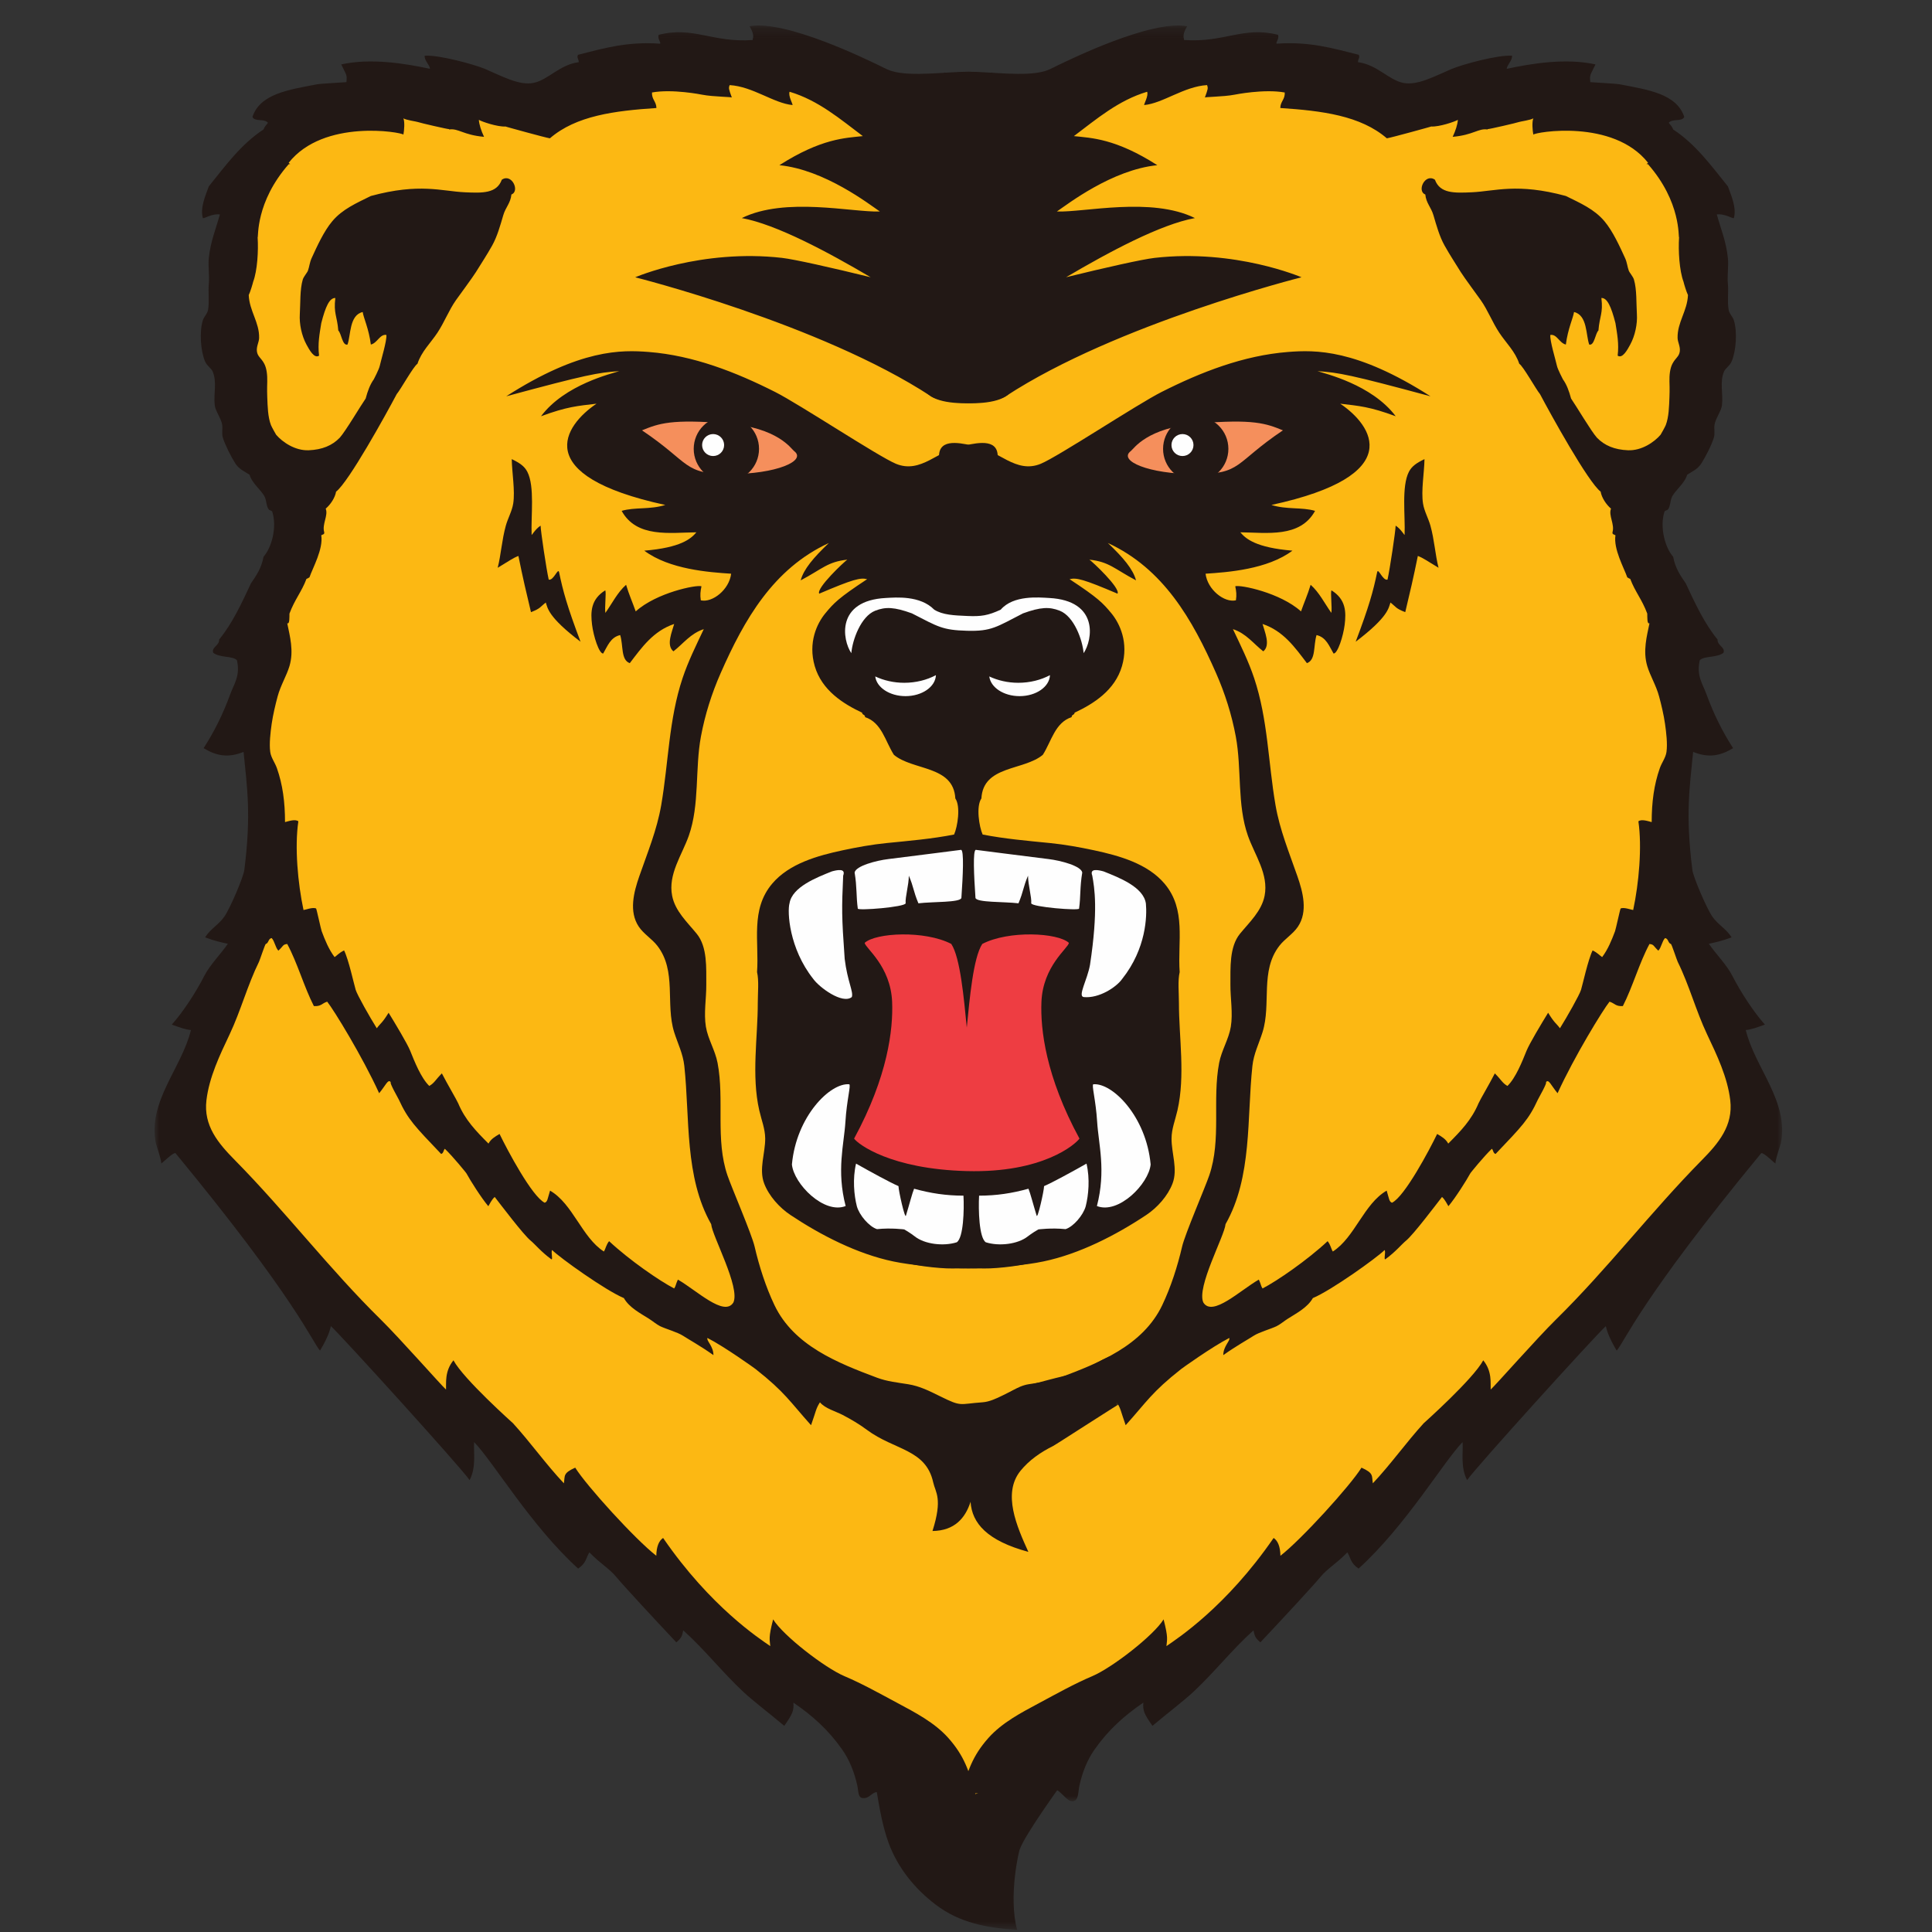 <?xml version="1.0" encoding="UTF-8"?>
<svg width="200px" height="200px" viewBox="0 0 200 200" version="1.1" xmlns="http://www.w3.org/2000/svg" xmlns:xlink="http://www.w3.org/1999/xlink">
    <rect x="0" y="0" width="200" height="200" fill="#333333" stroke="none"/>
    <!-- Generator: Sketch 51.3 (57544) - http://www.bohemiancoding.com/sketch -->
    <title>western-new-eng</title>
    <desc>Created with Sketch.</desc>
    <defs>
        <polygon id="path-1" points="0 1.22 100.184 1.22 100.184 198.36 0 198.36"></polygon>
        <polygon id="path-3" points="1.423 1.22 93.011 1.22 93.011 185.043 1.423 185.043"></polygon>
    </defs>
    <g id="western-new-eng" stroke="none" stroke-width="1" fill="none" fill-rule="evenodd">
        <g id="western-new-eng_BGL">
            <g id="western-new-eng" transform="translate(16, 1)">
                <path d="M83.548,9.827 C88.636,9.432 93.238,5.777 98.566,5.526 C104.732,5.234 110.862,5.436 116.99,5.165 C119.501,5.055 126.868,9.867 129.383,9.695 C136.119,9.232 150.349,7.472 155.898,11.385 C158.705,17.516 159.554,20.209 160.233,25.401 C161.037,31.545 160.709,37.842 158.61,43.767 C157.76,46.162 156.91,49.045 155.803,51.067 C153.35,55.542 153.373,53.767 154.843,58.022 C155.883,61.04 156.635,64.826 157.37,67.65 C157.99,70.031 158.12,69.565 158.577,73.349 C158.825,80.936 158.162,88.652 158.771,96.634 C160.318,97.496 162.222,102.957 163.129,104.701 C164.049,106.468 165.319,108.801 166.176,110.818 C168.209,115.601 165.879,116.77 163.052,119.481 C155.293,126.922 149.765,136.868 141.121,143.855 C139.18,145.426 136.796,146.97 134.85,148.285 C132.135,150.119 128.443,153.18 126.326,154.878 C123.125,157.447 120.582,159.639 117.435,162.277 C115.246,164.109 112.493,165.196 110.173,166.919 C106.105,169.94 102.999,173.831 98.561,176.334 C90.28,181.011 90.457,185.765 83.246,192.122 C80.652,186.906 79.581,186.737 78.498,183.431 C76.284,176.673 69.749,175.709 64.558,173.224 C62.449,172.216 54.423,165.496 53.158,163.88 C50.609,160.616 43.792,153.218 39.5,153.511 C37.831,149.88 36.159,146.021 32.254,144.891 C28.574,143.826 25.853,143.804 25.166,141.772 C23.451,136.706 24.46,139.254 20.923,136.945 C18.865,135.603 14.181,129.606 12.762,127.945 C7.69,122.013 2.819,119.798 4.277,110.836 C5.851,101.149 11.913,91.552 10.673,80.527 C9.892,73.58 10.292,67.801 11.802,61.09 C12.968,55.906 13.936,53.396 12.501,48.568 C10.529,48.626 11.359,44.178 9.498,44.59 C8.418,36.352 8.458,31.827 9.301,23.073 C9.907,16.778 10.373,15.754 16.288,9.957 C20.993,9.688 25.059,9.578 29.776,9.111 C32.7,8.821 36.466,10.093 39.319,9.213 C43.761,7.844 46.038,5.532 50.732,5.526 C58.218,5.514 64.955,5.955 71.848,8.167 C74.496,9.018 83.215,13.05 84.619,10.544" id="Fill-1" fill="#FCB813"></path>
                <path d="M38.584,47.83 C39.375,49.346 38.952,52.428 39.034,54.348 C39.009,54.514 39.395,53.771 39.963,53.415 C39.971,53.987 40.563,57.943 40.804,59.002 C41.31,59.141 41.769,57.719 41.877,58.237 C42.278,60.181 42.711,61.766 44.097,65.43 C40.693,62.846 40.693,61.92 40.499,61.374 C39.9,61.838 39.971,61.982 38.967,62.369 C38.488,60.366 38.12,58.809 37.666,56.551 C37.08,56.776 36.799,57.012 35.521,57.776 C35.862,56.448 35.948,54.905 36.363,53.415 C36.581,52.633 37.006,51.91 37.129,51.12 C37.334,49.799 37.001,47.955 36.976,46.528 C37.81,46.928 38.289,47.264 38.584,47.83" id="Fill-3" fill="#221815"></path>
                <g id="Group-7" transform="translate(0, 0.42)">
                    <mask id="mask-2" fill="white">
                        <use xlink:href="#path-1"></use>
                    </mask>
                    <g id="Clip-6"></g>
                    <path d="M30.479,11.944 C30.443,11.983 27.417,11.285 27.242,11.209 C27.117,11.158 26.046,11.014 25.76,10.832 C25.913,11.203 25.844,12.088 25.76,12.516 C25.593,12.267 17.512,10.849 13.888,15.426 C13.904,15.527 14.206,15.567 13.888,15.578 C10.425,19.517 10.765,23.171 10.67,23.152 C10.76,24.521 10.644,26.59 10.209,27.744 C10.161,27.96 9.905,28.822 9.749,29.122 C9.82,30.788 10.857,31.939 10.824,33.56 C10.814,34.001 10.535,34.437 10.593,34.937 C10.66,35.506 11.033,35.614 11.359,36.239 C11.618,36.732 11.679,37.434 11.666,38.075 C11.663,38.194 11.635,38.93 11.666,39.681 C11.702,40.612 11.723,41.75 12.052,42.59 C12.125,42.783 12.567,43.56 12.586,43.585 C13.246,44.355 14.552,45.247 15.957,45.191 C17.351,45.135 18.387,44.704 19.172,43.891 C19.773,43.224 21.358,40.54 21.854,39.835 C22.065,39.057 22.3,38.398 22.697,37.845 C22.697,37.844 23.23,36.83 23.309,36.467 C23.445,35.845 24.062,33.842 23.998,33.253 C23.322,33.139 23.061,34.101 22.39,34.247 C22.188,32.626 21.63,31.48 21.547,30.881 C20.15,31.199 20.326,33.28 19.973,34.25 C19.433,34.383 19.351,33.106 19.02,32.794 C18.903,31.301 18.519,31.029 18.713,29.429 C18.113,29.408 17.701,30.303 17.258,32.029 C17.082,33.144 16.879,34.147 17.03,35.398 C16.528,35.74 16.016,34.78 15.725,34.247 C15.223,33.324 14.974,32.103 15.036,31.111 C15.108,29.991 15.034,28.558 15.343,27.516 C15.433,27.216 15.806,26.801 15.879,26.596 C16.035,26.167 16.047,25.765 16.262,25.296 C16.808,24.106 17.52,22.517 18.406,21.471 C19.463,20.222 20.895,19.611 22.39,18.868 C27.435,17.499 29.714,18.375 32.117,18.485 C33.941,18.568 35.423,18.617 35.946,17.185 C36.975,16.478 37.851,18.373 36.942,18.712 C36.853,19.614 36.342,20.029 36.099,20.857 C35.779,21.95 35.467,23.071 34.95,23.994 C34.391,24.994 33.833,25.83 33.265,26.75 C32.935,27.286 31.475,29.262 31.196,29.658 C30.474,30.685 30.002,31.935 29.283,33.024 C28.582,34.083 27.624,34.973 27.216,36.239 C26.807,36.488 25.47,38.908 25.069,39.376 C23.975,41.445 20.095,48.483 18.79,49.476 C18.693,50.083 18.226,50.806 17.717,51.235 C18.006,51.935 17.312,52.849 17.565,53.685 C17.601,53.926 17.373,53.901 17.258,53.991 C17.479,55.417 16.378,57.352 16.032,58.353 C15.919,58.394 15.943,58.429 15.725,58.506 C15.231,59.835 14.503,60.642 13.965,62.101 C13.953,62.473 13.999,63.226 13.735,63.098 C14.001,64.421 14.437,65.952 13.965,67.537 C13.664,68.544 13.046,69.529 12.739,70.675 C12.519,71.494 12.262,72.56 12.125,73.504 C11.994,74.427 11.861,75.571 11.974,76.414 C12.055,77.016 12.453,77.503 12.664,78.096 C13.267,79.812 13.505,81.621 13.505,83.683 C13.906,83.576 14.577,83.353 14.885,83.604 C14.491,86.27 14.829,90.009 15.42,92.785 C15.563,92.783 16.396,92.457 16.723,92.63 C16.767,92.655 17.222,94.768 17.3,94.978 C17.648,95.909 18.034,96.858 18.636,97.658 C18.874,97.508 19.079,97.232 19.62,96.967 C20.088,97.906 20.649,100.488 20.82,101.047 C20.986,101.588 22.285,103.881 23.004,105.026 C23.452,104.426 23.519,104.56 24.228,103.421 C24.932,104.56 26.17,106.632 26.459,107.347 C26.901,108.442 27.581,110.173 28.44,110.998 C28.988,110.676 29.035,110.408 29.742,109.696 C30.313,110.811 31.291,112.457 31.434,112.798 C32.158,114.522 33.275,115.667 34.568,116.965 C34.817,116.499 35.224,116.253 35.715,115.968 C36.502,117.599 39.073,122.453 40.389,123.086 C40.688,122.976 40.673,122.706 40.942,121.834 C43.302,123.196 44.242,126.683 46.514,128.137 C46.721,127.806 46.728,127.48 47.053,127.065 C49.149,129.024 52.308,131.201 53.791,131.96 C53.97,131.708 53.926,131.58 54.174,131.044 C56.105,132.149 58.971,134.939 59.918,133.417 C60.653,131.849 57.723,126.527 57.621,125.304 C54.845,120.421 55.421,114.301 54.84,108.921 C54.702,107.657 54.169,106.626 53.791,105.434 C52.869,102.498 54.073,99.103 52.049,96.488 C51.494,95.77 50.636,95.267 50.129,94.511 C49.077,92.947 49.614,90.917 50.18,89.288 C51.036,86.822 52.001,84.517 52.449,81.924 C53.209,77.511 53.228,73.07 54.658,68.785 C55.242,67.032 56.067,65.376 56.855,63.709 C55.483,64.15 54.733,65.214 53.714,66.006 C52.927,65.376 53.584,63.952 53.791,63.173 C51.63,63.896 50.442,65.594 49.195,67.23 C48.254,66.894 48.539,65.409 48.201,64.322 C47.199,64.547 46.893,65.463 46.439,66.235 C46.007,66.247 45.435,64.427 45.289,63.25 C45.13,61.94 45.146,60.626 46.66,59.69 C46.774,59.971 46.577,61.475 46.669,62.026 C47.371,61.044 47.916,59.906 48.813,59.117 C49.11,60.122 49.484,60.947 49.809,61.873 C51.949,59.937 56.09,59.093 56.615,59.271 C56.508,59.804 56.461,60.149 56.548,60.726 C57.75,60.999 59.493,59.617 59.688,57.97 C57.396,57.819 53.292,57.529 50.697,55.585 C54.456,55.273 55.522,54.367 56.088,53.685 C53.365,53.712 49.904,54.288 48.354,51.465 C49.706,51.063 51.286,51.352 52.871,50.853 C38.803,47.804 42.408,42.619 45.75,40.37 C43.776,40.603 42.695,40.675 40.005,41.67 C42.478,38.37 47.379,37.244 48.103,37.001 C45.912,37.147 44.713,37.362 36.406,39.604 C44.065,34.696 48.342,34.794 51.158,35.016 C55.763,35.378 60.161,37.094 64.251,39.162 C66.776,40.437 74.915,45.829 76.742,46.588 C79.343,47.668 81.156,45.14 83.54,44.757 C84.516,44.598 86.997,43.811 87.258,45.496 C87.373,46.23 87.275,47.063 87.279,47.803 C87.293,49.627 87.301,51.452 87.312,53.276 C87.329,56.157 87.348,59.037 87.37,61.917 C87.396,65.386 87.427,68.857 87.463,72.326 C87.503,76.144 84.598,79.812 84.654,83.629 C84.712,87.55 87.731,91.616 87.814,95.535 C87.896,99.28 87.99,103.024 88.102,106.767 C88.203,110.116 88.315,113.465 88.467,116.811 C88.584,119.353 88.715,121.896 88.948,124.43 C89.089,125.955 89.837,125.262 90.113,126.767 C90.164,127.042 91.536,128.729 91.59,129.004 C90.507,129.576 87.135,129.912 85.967,129.891 C84.818,129.87 83.678,129.909 82.539,129.827 C80.523,129.683 78.473,129.583 76.48,129.167 C72.752,128.39 68.978,126.453 65.823,124.352 C64.688,123.596 63.597,122.385 63.106,121.093 C62.541,119.606 63.226,117.953 63.213,116.427 C63.201,115.422 62.84,114.573 62.599,113.522 C61.774,109.912 62.448,105.947 62.445,102.426 C62.445,101.371 62.578,100.083 62.369,99.211 C62.596,96.052 61.667,92.75 63.928,90.067 C65.693,87.97 68.655,87.155 71.229,86.603 C72.724,86.283 74.263,86.006 75.784,85.853 C78.103,85.622 80.488,85.419 82.766,84.971 C83.127,84.173 83.463,82.052 82.895,81.234 C82.707,77.798 78.508,78.371 76.537,76.719 C75.64,75.319 75.282,73.383 73.551,72.816 C73.572,72.539 73.248,72.608 73.244,72.357 C71.288,71.435 69.077,70.05 68.342,67.537 C67.633,65.096 68.568,63.124 69.441,62.067 C70.312,61.011 70.811,60.481 73.766,58.537 C73.065,58.357 72.324,58.537 68.803,60.037 C68.481,59.455 71.434,56.696 71.712,56.516 C69.662,56.739 69.152,57.457 66.886,58.66 C67.193,57.503 68.215,56.304 69.802,54.793 C64.048,57.445 61.048,62.711 58.6,68.268 C57.675,70.367 56.978,72.573 56.559,74.829 C55.936,78.175 56.439,81.87 55.306,85.091 C54.603,87.09 53.14,89.076 53.58,91.312 C53.89,92.901 55.147,94.042 56.126,95.244 C57.243,96.609 57.104,98.794 57.115,100.494 C57.127,101.922 56.841,103.455 57.074,104.87 C57.284,106.145 58.034,107.306 58.282,108.609 C59.011,112.426 58.034,116.539 59.306,120.253 C59.739,121.529 61.82,126.332 62.12,127.637 C62.584,129.65 63.283,131.827 64.177,133.696 C66.177,137.881 70.722,139.673 74.788,141.199 C75.847,141.594 76.903,141.696 78.009,141.875 C79.22,142.07 80.206,142.573 81.291,143.108 C83.614,144.257 83.238,143.916 85.721,143.744 C87.058,143.652 88.561,142.463 89.892,142.132 C90.717,141.926 94.264,140.916 95.072,140.855 C95.874,140.793 99.277,138.39 99.377,139.039 C99.595,140.444 99.877,142.357 100.184,143.744 C100.168,143.67 93.318,148.121 93.016,148.27 C91.747,148.901 90.538,149.729 89.641,150.839 C87.745,153.181 89.266,156.608 90.456,159.23 C86.201,158.078 84.616,156.276 84.472,154.044 C83.931,155.732 82.82,157.039 80.531,157.07 C81.607,153.685 80.838,153.091 80.603,152.027 C79.84,148.576 76.596,148.721 73.751,146.603 C72.957,146.011 72.102,145.508 71.224,145.05 C70.499,144.673 69.42,144.393 68.88,143.747 C68.443,144.439 68.498,144.601 67.959,146.117 C65.764,143.671 65.27,142.708 62.217,140.304 C62.181,140.265 58.999,137.986 57.238,137.088 C57.091,137.352 57.855,137.927 57.855,138.863 C56.541,137.927 55.212,137.19 54.71,136.86 C54.146,136.491 52.91,136.145 52.336,135.867 C51.967,135.683 51.558,135.335 51.187,135.099 C50.305,134.537 49.146,133.953 48.583,132.957 C46.67,132.158 41.987,128.806 41.154,127.983 C41.01,128.171 41.279,129.086 41.057,128.926 C40.025,128.175 39.375,127.37 38.936,127.012 C38.181,126.401 35.831,123.28 35.214,122.491 C35.101,122.586 34.955,122.706 34.551,123.447 C33.811,122.571 32.668,120.752 32.295,120.063 C32.33,120.07 30.856,118.26 30.048,117.501 C29.898,117.657 29.913,117.98 29.665,118.035 C26.95,115.18 26.246,114.494 25.284,112.406 C25.215,112.255 24.277,110.629 24.457,110.612 C24.177,110.221 23.923,110.945 23.25,111.75 C21.501,107.919 18.539,103.099 17.87,102.271 C17.282,102.467 17.268,102.767 16.493,102.732 C15.458,100.704 14.806,98.294 13.735,96.301 C13.249,96.353 13.361,96.494 12.816,96.993 C12.496,96.65 12.445,96.035 12.125,95.69 C11.761,95.735 11.827,96.209 11.512,96.301 C11.436,96.324 10.905,97.953 10.808,98.15 C9.617,100.567 8.927,103.212 7.769,105.658 C6.749,107.812 5.657,110.081 5.37,112.476 C5.054,115.111 6.588,116.929 8.322,118.685 C13.556,123.99 18.09,129.944 23.411,135.173 C25.394,137.122 29.66,141.971 30.172,142.426 C30.207,141.775 30.005,140.553 30.942,139.399 C31.985,141.345 37.083,145.888 37.111,145.919 C38.941,147.927 40.509,150.157 42.375,152.132 C42.496,151.334 42.263,151.091 43.546,150.511 C44.714,152.388 49.758,157.937 51.94,159.632 C51.957,158.676 52.211,158.078 52.644,157.79 C57.547,164.921 62.632,168.222 63.738,168.983 C63.687,168.304 63.529,168.162 64.035,166.216 C65.042,167.873 69.364,171.224 71.405,172.091 C73.289,172.89 75.077,173.898 76.879,174.862 C78.749,175.865 80.738,176.89 82.167,178.491 C83.829,180.357 84.331,181.945 84.976,184.303 C86.697,183.499 88.477,183.462 90.082,182.447 C91.555,181.514 97.272,178.73 96.172,180.181 C93.662,183.488 90.088,188.544 89.58,189.993 C89.517,189.963 88.348,194.926 89.296,198.36 C86.211,198.155 83.371,197.662 80.866,195.752 C78.688,194.101 76.916,191.909 75.979,189.33 C75.367,187.642 75.067,185.857 74.762,184.093 C74.296,184.15 74.07,184.588 73.638,184.69 C72.759,184.893 72.901,184.099 72.745,183.404 C72.445,182.071 71.961,180.799 71.174,179.68 C69.761,177.673 68.122,176.191 66.132,174.834 C66.197,175.652 66.053,176.012 65.186,177.237 C63.615,175.921 61.977,174.678 60.955,173.726 C58.779,171.698 56.946,169.34 54.728,167.352 C54.605,167.986 54.518,168.162 54.013,168.594 C51.706,166.145 48.611,162.801 47.825,161.858 C47.026,160.898 46.229,160.527 45.01,159.278 C44.641,159.878 44.711,160.371 43.85,160.96 C38.95,156.511 35.083,149.929 33.081,147.863 C33.011,148.934 33.316,150.475 32.612,151.801 C31.787,150.56 19.328,136.83 18.255,135.862 C18.16,136.237 17.994,136.953 17.128,138.394 C16.303,137.47 14.688,133.144 2.169,117.957 C1.925,117.845 0.848,118.955 0.669,119.039 C0.82,118.968 0.164,117.086 0.13,116.906 C-0.714,112.585 2.814,109.137 3.766,105.211 C3.186,105.158 2.54,104.922 1.785,104.644 C2.921,103.388 4.279,101.312 5.155,99.593 C5.733,98.457 6.903,97.288 7.585,96.28 C6.937,96.135 6.217,95.991 5.232,95.614 C5.769,94.745 6.635,94.312 7.223,93.471 C7.805,92.644 9.195,89.396 9.29,88.652 C10.037,82.811 9.559,79.998 9.215,76.414 C7.598,77.078 6.369,76.811 5.078,76.029 C6.143,74.371 7.064,72.573 7.836,70.444 C8.22,69.386 8.898,68.526 8.525,66.922 C8.066,66.457 6.767,66.691 6.074,66.158 C5.861,65.57 6.716,65.432 6.688,64.78 C8.056,63.114 9.014,61.034 9.981,58.965 C10.535,58.167 11.08,57.358 11.282,56.211 C12.132,55.265 12.675,53.162 12.204,51.619 C12.186,51.408 11.917,51.444 11.819,51.312 C11.595,51.062 11.579,50.437 11.436,50.088 C11.143,49.38 10.124,48.694 9.828,47.717 C9.328,47.394 8.755,47.163 8.371,46.57 C7.95,45.916 7.297,44.639 7.07,43.891 C6.932,43.432 7.073,42.947 6.993,42.512 C6.872,41.855 6.292,41.114 6.228,40.524 C6.094,39.296 6.491,38.111 5.999,37.003 C5.877,36.73 5.413,36.429 5.232,36.008 C4.762,34.917 4.625,32.898 5.003,31.722 C5.121,31.353 5.469,31.063 5.539,30.652 C5.69,29.767 5.536,28.83 5.616,27.973 C5.698,27.055 5.529,26.142 5.616,25.296 C5.785,23.612 6.35,22.265 6.763,20.781 C5.984,20.665 5.17,21.211 5.003,21.163 C4.691,20.109 5.287,18.785 5.616,17.873 C7.334,15.74 8.954,13.504 11.282,11.98 C11.376,11.691 11.577,11.509 11.743,11.291 C11.328,10.816 10.366,11.219 10.133,10.68 C10.928,8.288 13.886,7.87 16.798,7.312 C17.253,7.226 19.574,7.117 19.862,7.083 C19.939,6.245 19.863,6.401 19.327,5.247 C22.372,4.578 25.875,5.137 28.517,5.706 C28.467,5.27 27.931,4.863 27.959,4.35 C29.442,4.235 33.183,5.281 34.186,5.706 C35.989,6.473 37.748,7.462 39.239,7.16 C40.732,6.857 41.938,5.27 43.91,5.017 C43.917,4.675 43.673,4.542 43.835,4.252 C46.482,3.583 48.944,2.858 52.336,3.103 C52.439,2.947 52.05,2.627 52.183,2.186 C55.786,1.267 57.742,3.022 61.91,2.722 C62.003,2.349 62.044,2.058 61.595,1.298 C65.364,0.591 73.986,4.886 74.623,5.17 C75.149,5.404 75.737,5.762 76.309,5.935 C78.37,6.565 82.145,5.975 84.351,6.012 C85.135,6.026 85.896,6.206 86.722,6.09 C86.851,6.368 86.984,8.294 87.032,9.38 C87.243,15.121 86.738,32.724 86.973,33.955 C87.222,35.262 88.039,36.124 88.602,37.273 C90.554,41.273 81.753,40.503 80.369,39.598 C68.893,32.085 49.757,27.285 49.757,27.285 C49.757,27.285 56.608,24.324 64.96,25.276 C66.215,25.421 70.017,26.27 74.127,27.278 C69.659,24.645 64.35,21.804 60.791,21.155 C65.308,18.927 72.243,20.578 75.084,20.476 C73.994,19.735 69.384,16.149 64.683,15.681 C69.024,12.908 71.523,12.863 73.32,12.67 C70.983,10.914 68.727,8.971 65.739,8.078 C65.572,8.478 66.081,9.365 66.046,9.455 C64.094,9.273 61.939,7.535 59.534,7.39 C59.408,7.722 59.442,7.794 59.765,8.69 C59.892,8.601 57.849,8.609 56.7,8.385 C56.625,8.37 53.616,7.768 51.494,8.153 C51.455,8.883 51.945,9.08 51.952,9.762 C47.624,10.05 43.645,10.55 40.924,12.899 C40.512,12.845 36.287,11.676 36.328,11.675 C35.508,11.729 33.879,11.176 33.572,10.986 C33.597,11.458 33.815,12.122 34.108,12.745 C31.952,12.553 31.447,11.842 30.499,11.983" id="Fill-5" fill="#221815" mask="url(#mask-2)"></path>
                </g>
                <g id="Group-10" transform="translate(75.476, 0.42)">
                    <mask id="mask-4" fill="white">
                        <use xlink:href="#path-3"></use>
                    </mask>
                    <g id="Clip-9"></g>
                    <path d="M62.514,11.983 C61.566,11.84 61.059,12.553 58.905,12.745 C59.198,12.122 59.416,11.457 59.441,10.986 C59.133,11.176 57.505,11.727 56.685,11.675 C56.726,11.676 52.501,12.845 52.089,12.899 C49.368,10.55 45.389,10.048 41.061,9.761 C41.066,9.08 41.558,8.883 41.521,8.155 C39.397,7.768 36.388,8.368 36.311,8.384 C35.164,8.609 33.121,8.601 33.248,8.689 C33.569,7.794 33.604,7.722 33.477,7.389 C31.072,7.535 28.919,9.273 26.967,9.455 C26.931,9.365 27.441,8.476 27.274,8.078 C24.286,8.971 22.03,10.914 19.692,12.67 C21.49,12.863 23.989,12.907 28.33,15.681 C23.628,16.15 19.021,19.735 17.929,20.476 C20.77,20.578 27.705,18.927 32.222,21.155 C28.663,21.804 23.354,24.645 18.886,27.278 C22.996,26.268 26.796,25.419 28.053,25.276 C36.403,24.324 43.256,27.284 43.256,27.284 C43.256,27.284 24.12,32.084 12.643,39.596 C11.26,40.502 2.457,41.273 4.411,37.273 C4.974,36.124 5.791,35.261 6.04,33.955 C6.275,32.724 5.77,15.122 5.981,9.38 C6.027,8.294 6.16,6.368 6.291,6.089 C7.115,6.206 7.878,6.025 8.662,6.012 C10.866,5.975 14.641,6.565 16.704,5.935 C17.275,5.761 17.864,5.404 18.389,5.17 C19.027,4.886 27.649,0.591 31.417,1.298 C30.969,2.058 31.01,2.348 31.103,2.72 C35.271,3.022 37.227,1.266 40.83,2.184 C40.963,2.627 40.574,2.947 40.677,3.102 C44.069,2.857 46.53,3.583 49.178,4.252 C49.34,4.542 49.094,4.675 49.103,5.017 C51.075,5.27 52.281,6.857 53.774,7.158 C55.265,7.461 57.024,6.473 58.827,5.706 C59.83,5.281 63.571,4.235 65.053,4.35 C65.08,4.863 64.544,5.27 64.496,5.706 C67.136,5.137 70.641,4.578 73.688,5.247 C73.148,6.401 73.074,6.245 73.15,7.083 C73.439,7.117 75.759,7.225 76.215,7.312 C79.127,7.87 82.082,8.288 82.878,10.68 C82.645,11.219 81.683,10.816 81.27,11.291 C81.432,11.509 81.634,11.691 81.728,11.981 C84.056,13.504 85.675,15.74 87.395,17.873 C87.725,18.783 88.32,20.109 88.009,21.163 C87.841,21.211 87.027,20.665 86.246,20.781 C86.66,22.265 87.226,23.612 87.395,25.296 C87.482,26.142 87.311,27.053 87.395,27.973 C87.474,28.83 87.321,29.765 87.472,30.652 C87.541,31.063 87.891,31.353 88.009,31.724 C88.386,32.898 88.25,34.917 87.777,36.007 C87.598,36.429 87.134,36.73 87.013,37.002 C86.519,38.111 86.918,39.296 86.783,40.524 C86.719,41.114 86.138,41.855 86.018,42.514 C85.936,42.947 86.079,43.43 85.94,43.891 C85.715,44.639 85.062,45.916 84.638,46.568 C84.255,47.163 83.684,47.393 83.183,47.717 C82.888,48.694 81.867,49.38 81.575,50.088 C81.431,50.439 81.416,51.061 81.193,51.312 C81.094,51.443 80.827,51.407 80.809,51.619 C80.338,53.161 80.881,55.265 81.728,56.211 C81.931,57.358 82.476,58.166 83.031,58.965 C83.997,61.034 84.955,63.114 86.324,64.78 C86.296,65.432 87.151,65.57 86.937,66.158 C86.245,66.691 84.945,66.457 84.486,66.922 C84.113,68.525 84.791,69.386 85.175,70.443 C85.948,72.573 86.867,74.371 87.933,76.029 C86.642,76.811 85.413,77.078 83.797,76.414 C83.452,79.996 82.975,82.811 83.72,88.653 C83.815,89.396 85.206,92.643 85.789,93.471 C86.374,94.312 87.241,94.745 87.777,95.614 C86.794,95.991 86.073,96.135 85.424,96.28 C86.109,97.288 87.277,98.457 87.854,99.593 C88.732,101.312 90.092,103.386 91.226,104.643 C90.471,104.922 89.825,105.158 89.246,105.211 C90.197,109.137 93.725,112.584 92.882,116.906 C92.847,117.086 92.189,118.968 92.342,119.039 C92.163,118.955 91.087,117.845 90.844,117.958 C78.323,133.143 76.71,137.47 75.883,138.394 C75.019,136.953 74.853,136.237 74.758,135.861 C73.685,136.83 61.225,150.56 60.399,151.801 C59.697,150.475 60.002,148.934 59.93,147.863 C57.93,149.929 54.063,156.511 49.163,160.96 C48.3,160.371 48.371,159.878 48.003,159.278 C46.784,160.527 45.987,160.896 45.188,161.857 C44.402,162.801 41.307,166.145 38.999,168.594 C38.495,168.161 38.408,167.986 38.285,167.352 C36.067,169.34 34.234,171.696 32.058,173.725 C31.036,174.676 29.397,175.92 27.825,177.237 C26.96,176.012 26.816,175.652 26.882,174.834 C24.891,176.191 23.25,177.673 21.839,179.68 C21.05,180.799 20.568,182.071 20.268,183.404 C20.11,184.099 20.23,185.224 19.35,185.019 C18.919,184.919 18.203,183.866 17.736,183.809 L8.036,184.302 C8.682,181.945 9.184,180.357 10.846,178.491 C12.275,176.889 14.262,175.865 16.133,174.861 C17.936,173.898 19.724,172.889 21.606,172.091 C23.649,171.224 27.969,167.873 28.978,166.217 C29.484,168.161 29.325,168.304 29.275,168.983 C30.381,168.22 35.466,164.92 40.369,157.789 C40.802,158.078 41.056,158.676 41.073,159.632 C43.255,157.937 48.299,152.388 49.467,150.511 C50.75,151.091 50.517,151.334 50.64,152.132 C52.502,150.157 54.072,147.925 55.9,145.919 C55.93,145.888 61.028,141.345 62.07,139.399 C63.008,140.552 62.805,141.775 62.839,142.425 C63.351,141.971 67.617,137.122 69.601,135.173 C74.923,129.943 79.457,123.989 84.689,118.684 C86.422,116.929 87.956,115.111 87.639,112.476 C87.352,110.081 86.263,107.814 85.242,105.658 C84.084,103.212 83.395,100.566 82.202,98.152 C82.105,97.953 81.575,96.324 81.498,96.302 C81.185,96.209 81.25,95.735 80.886,95.691 C80.566,96.035 80.517,96.65 80.195,96.993 C79.651,96.494 79.765,96.353 79.278,96.302 C78.207,98.294 77.555,100.704 76.52,102.732 C75.744,102.766 75.731,102.466 75.142,102.271 C74.474,103.101 71.511,107.919 69.762,111.75 C69.09,110.945 68.836,110.22 68.557,110.612 C68.736,110.629 67.796,112.255 67.727,112.406 C66.767,114.494 66.063,115.18 63.348,118.035 C63.098,117.98 63.115,117.655 62.964,117.499 C62.155,118.26 60.682,120.07 60.718,120.063 C60.345,120.752 59.2,122.571 58.462,123.447 C58.058,122.707 57.912,122.586 57.799,122.491 C57.182,123.28 54.832,126.401 54.077,127.012 C53.638,127.37 52.988,128.175 51.954,128.924 C51.734,129.086 52.002,128.171 51.859,127.983 C51.026,128.806 46.344,132.158 44.43,132.957 C43.867,133.953 42.707,134.537 41.827,135.101 C41.455,135.335 41.046,135.684 40.677,135.866 C40.103,136.145 38.867,136.491 38.303,136.858 C37.801,137.189 36.47,137.927 35.158,138.863 C35.158,137.927 35.921,137.352 35.775,137.088 C34.014,137.986 30.832,140.265 30.796,140.304 C27.745,142.707 27.249,143.673 25.052,146.117 C24.516,144.601 24.57,144.439 24.133,143.747 C23.593,144.393 22.514,144.673 21.789,145.05 C20.911,145.507 20.056,146.36 19.262,146.952 L11.721,143.457 C12.809,142.924 13.793,142.071 15.004,141.875 C16.108,141.696 17.166,141.594 18.223,141.199 C22.291,139.673 26.836,137.881 28.836,133.696 C29.73,131.827 30.427,129.65 30.893,127.637 C31.193,126.332 33.274,121.529 33.707,120.253 C34.979,116.539 34.002,112.425 34.729,108.609 C34.979,107.306 35.729,106.145 35.937,104.87 C36.17,103.455 35.886,101.922 35.896,100.494 C35.909,98.796 35.771,96.611 36.885,95.243 C37.867,94.042 39.123,92.901 39.435,91.312 C39.873,89.076 38.41,87.089 37.706,85.091 C36.574,81.87 37.077,78.175 36.454,74.829 C36.034,72.573 35.338,70.366 34.413,68.268 C31.965,62.711 28.964,57.445 23.211,54.791 C24.798,56.304 25.82,57.501 26.125,58.66 C23.861,57.457 23.351,56.739 21.3,56.516 C21.579,56.696 24.532,59.455 24.21,60.037 C20.689,58.537 19.948,58.357 19.247,58.537 C22.202,60.481 22.701,61.011 23.572,62.066 C24.445,63.124 25.38,65.096 24.671,67.537 C23.936,70.05 21.725,71.435 19.767,72.357 C19.764,72.607 19.441,72.539 19.462,72.816 C17.731,73.383 17.372,75.319 16.476,76.719 C14.505,78.371 10.306,77.798 10.118,81.234 C9.55,82.052 9.885,84.173 10.247,84.97 C12.523,85.417 14.91,85.622 17.229,85.853 C18.751,86.006 20.289,86.283 21.782,86.602 C24.358,87.155 27.32,87.97 29.085,90.066 C31.346,92.752 30.417,96.052 30.644,99.211 C30.435,100.083 30.568,101.37 30.567,102.425 C30.565,105.947 31.238,109.912 30.414,113.522 C30.173,114.573 29.81,115.422 29.802,116.427 C29.787,117.953 30.472,119.606 29.905,121.093 C29.417,122.383 28.325,123.596 27.19,124.352 C24.035,126.453 20.261,128.389 16.533,129.166 C14.538,129.583 12.49,129.683 10.472,129.827 C9.335,129.909 8.195,129.87 7.046,129.891 C5.876,129.912 2.504,129.575 1.423,129.004 C1.476,128.729 2.849,127.042 2.9,126.766 C3.176,125.261 3.924,125.955 4.065,124.43 C4.298,121.896 4.429,119.353 4.544,116.811 C4.698,113.463 4.81,110.116 4.912,106.766 C5.023,103.024 5.118,99.28 5.197,95.535 C5.282,91.616 8.301,87.55 8.359,83.629 C8.415,79.812 5.51,76.142 5.55,72.327 C5.586,68.857 5.615,65.386 5.643,61.916 C5.665,59.037 5.684,56.157 5.701,53.276 C5.711,51.452 5.72,49.627 5.734,47.802 C5.737,47.063 5.64,46.23 5.753,45.496 C6.014,43.811 8.497,44.599 9.473,44.757 C11.857,45.14 13.67,47.666 16.269,46.588 C18.098,45.829 26.237,40.437 28.762,39.161 C32.852,37.094 37.25,35.378 41.857,35.016 C44.671,34.794 48.948,34.696 56.607,39.604 C48.299,37.361 47.099,37.147 44.91,37.001 C45.632,37.243 50.533,38.37 53.008,41.67 C50.317,40.675 49.235,40.602 47.263,40.37 C50.605,42.619 54.21,47.806 40.141,50.853 C41.727,51.352 43.307,51.063 44.659,51.465 C43.109,54.288 39.647,53.711 36.923,53.684 C37.491,54.366 38.557,55.273 42.315,55.584 C39.719,57.529 35.615,57.819 33.323,57.97 C33.52,59.617 35.263,60.999 36.465,60.725 C36.552,60.148 36.505,59.804 36.398,59.27 C36.921,59.093 41.064,59.937 43.204,61.873 C43.527,60.947 43.901,60.122 44.2,59.117 C45.097,59.906 45.642,61.043 46.346,62.025 C46.436,61.475 46.239,59.971 46.353,59.689 C47.867,60.625 47.883,61.94 47.724,63.25 C47.577,64.427 47.004,66.248 46.574,66.235 C46.12,65.465 45.813,64.547 44.812,64.322 C44.474,65.407 44.759,66.894 43.816,67.23 C42.571,65.594 41.383,63.896 39.222,63.173 C39.429,63.95 40.086,65.376 39.299,66.006 C38.278,65.214 37.529,64.15 36.158,63.709 C36.946,65.376 37.771,67.032 38.355,68.784 C39.783,73.07 39.804,77.511 40.564,81.924 C41.012,84.517 41.975,86.822 42.831,89.288 C43.399,90.917 43.936,92.945 42.884,94.511 C42.377,95.266 41.519,95.77 40.964,96.488 C38.94,99.102 40.146,102.498 39.22,105.434 C38.846,106.625 38.311,107.657 38.173,108.92 C37.592,114.301 38.17,120.42 35.392,125.304 C35.29,126.527 32.36,131.848 33.095,133.417 C34.04,134.939 36.908,132.148 38.838,131.043 C39.087,131.58 39.043,131.707 39.222,131.961 C40.705,131.201 43.864,129.025 45.96,127.065 C46.284,127.48 46.292,127.806 46.497,128.137 C48.771,126.683 49.711,123.196 52.071,121.834 C52.338,122.707 52.325,122.976 52.624,123.086 C53.938,122.452 56.509,117.599 57.297,115.968 C57.789,116.253 58.196,116.499 58.445,116.965 C59.738,115.668 60.854,114.522 61.579,112.798 C61.722,112.455 62.7,110.811 63.269,109.696 C63.978,110.407 64.024,110.676 64.573,110.998 C65.432,110.173 66.112,108.442 66.554,107.347 C66.843,106.632 68.081,104.56 68.785,103.42 C69.492,104.56 69.56,104.425 70.009,105.025 C70.726,103.881 72.026,101.588 72.192,101.047 C72.364,100.488 72.925,97.906 73.391,96.966 C73.932,97.232 74.139,97.507 74.377,97.658 C74.979,96.858 75.365,95.909 75.713,94.978 C75.791,94.77 76.246,92.653 76.29,92.63 C76.617,92.457 77.45,92.783 77.591,92.784 C78.182,90.007 78.52,86.27 78.13,83.604 C78.436,83.353 79.107,83.576 79.506,83.683 C79.506,81.62 79.746,79.811 80.349,78.096 C80.56,77.502 80.958,77.016 81.039,76.414 C81.152,75.571 81.017,74.427 80.886,73.504 C80.751,72.56 80.494,71.494 80.272,70.673 C79.966,69.529 79.349,68.543 79.048,67.537 C78.576,65.952 79.012,64.42 79.278,63.098 C79.014,63.225 79.06,62.473 79.048,62.101 C78.51,60.642 77.783,59.835 77.286,58.506 C77.07,58.43 77.094,58.394 76.981,58.353 C76.635,57.352 75.534,55.417 75.755,53.991 C75.64,53.901 75.412,53.925 75.448,53.684 C75.701,52.848 75.007,51.935 75.296,51.235 C74.787,50.806 74.32,50.081 74.223,49.476 C72.918,48.483 69.038,41.445 67.944,39.376 C67.543,38.906 66.206,36.488 65.797,36.237 C65.387,34.973 64.431,34.083 63.73,33.024 C63.01,31.935 62.539,30.684 61.815,29.658 C61.538,29.263 60.079,27.286 59.746,26.75 C59.18,25.83 58.621,24.994 58.063,23.994 C57.546,23.071 57.233,21.952 56.913,20.857 C56.671,20.029 56.158,19.612 56.071,18.712 C55.162,18.373 56.038,16.478 57.067,17.184 C57.59,18.617 59.072,18.568 60.896,18.484 C63.299,18.375 65.578,17.499 70.621,18.868 C72.118,19.611 73.55,20.22 74.607,21.471 C75.493,22.517 76.203,24.106 76.751,25.296 C76.966,25.765 76.978,26.166 77.134,26.596 C77.207,26.802 77.582,27.216 77.668,27.516 C77.979,28.558 77.905,29.991 77.975,31.111 C78.039,32.102 77.79,33.324 77.286,34.248 C76.997,34.78 76.485,35.74 75.983,35.398 C76.134,34.148 75.929,33.143 75.755,32.03 C75.311,30.302 74.899,29.406 74.3,29.427 C74.492,31.029 74.11,31.301 73.993,32.794 C73.66,33.106 73.58,34.383 73.04,34.25 C72.687,33.278 72.863,31.199 71.466,30.881 C71.383,31.481 70.825,32.625 70.621,34.248 C69.952,34.101 69.691,33.139 69.015,33.253 C68.949,33.842 69.566,35.845 69.702,36.466 C69.783,36.83 70.315,37.843 70.316,37.845 C70.713,38.398 70.948,39.057 71.16,39.835 C71.653,40.539 73.24,43.224 73.839,43.891 C74.626,44.704 75.662,45.135 77.056,45.191 C78.461,45.247 79.767,44.357 80.427,43.584 C80.446,43.56 80.888,42.783 80.962,42.589 C81.288,41.75 81.308,40.612 81.345,39.681 C81.377,38.929 81.349,38.194 81.345,38.075 C81.331,37.434 81.393,36.732 81.652,36.237 C81.977,35.616 82.351,35.506 82.417,34.937 C82.476,34.437 82.197,34.001 82.187,33.56 C82.154,31.939 83.191,30.788 83.262,29.122 C83.106,28.822 82.848,27.96 82.801,27.743 C82.368,26.589 82.25,24.519 82.341,23.152 C82.245,23.171 82.584,19.517 79.125,15.578 C78.807,15.566 79.109,15.527 79.125,15.424 C75.501,10.848 67.419,12.265 67.254,12.516 C67.167,12.088 67.099,11.202 67.254,10.832 C66.966,11.012 65.896,11.158 65.77,11.209 C65.596,11.284 62.57,11.983 62.534,11.943" id="Fill-8" fill="#221815" mask="url(#mask-4)"></path>
                </g>
                <path d="M131.463,46.529 C131.437,47.955 131.104,49.799 131.31,51.12 C131.432,51.91 131.857,52.633 132.077,53.415 C132.492,54.906 132.575,56.448 132.918,57.776 C131.639,57.012 131.358,56.776 130.774,56.551 C130.318,58.809 129.95,60.366 129.471,62.37 C128.467,61.983 128.537,61.838 127.94,61.374 C127.745,61.92 127.745,62.847 124.34,65.43 C125.727,61.766 126.16,60.181 126.562,58.237 C126.669,57.719 127.13,59.142 127.635,59.002 C127.875,57.943 128.467,53.988 128.477,53.415 C129.043,53.771 129.428,54.514 129.404,54.348 C129.486,52.429 129.063,49.347 129.855,47.83 C130.15,47.265 130.629,46.929 131.463,46.529" id="Fill-11" fill="#221815"></path>
                <path d="M66.205,45.694 C67.541,46.694 64.377,48.08 59.524,48.08 C54.671,48.08 55.547,46.967 50.459,43.549 C52.208,42.834 53.479,42.357 59.247,42.834 C64.576,43.275 65.887,45.457 66.205,45.694" id="Fill-13" fill="#F58F5C"></path>
                <path d="M62.574,45.466 C62.574,47.332 61.062,48.843 59.193,48.843 C57.327,48.843 55.813,47.332 55.813,45.466 C55.813,43.601 57.325,42.088 59.193,42.088 C61.062,42.088 62.574,43.601 62.574,45.466" id="Fill-15" fill="#221815"></path>
                <path d="M58.961,45.072 C58.961,45.701 58.451,46.209 57.821,46.209 C57.192,46.209 56.682,45.701 56.682,45.072 C56.682,44.444 57.192,43.934 57.821,43.934 C58.451,43.934 58.961,44.444 58.961,45.072" id="Fill-17" fill="#FEFEFE"></path>
                <path d="M101.06,45.694 C99.726,46.694 102.888,48.08 107.741,48.08 C112.594,48.08 111.718,46.967 116.808,43.549 C115.057,42.834 113.786,42.357 108.02,42.834 C102.689,43.275 101.378,45.457 101.06,45.694" id="Fill-19" fill="#F58F5C"></path>
                <path d="M111.162,45.466 C111.162,47.332 109.648,48.843 107.781,48.843 C105.915,48.843 104.401,47.332 104.401,45.466 C104.401,43.601 105.915,42.088 107.781,42.088 C109.648,42.088 111.162,43.601 111.162,45.466" id="Fill-21" fill="#221815"></path>
                <path d="M107.549,45.072 C107.549,45.701 107.039,46.209 106.409,46.209 C105.78,46.209 105.27,45.701 105.27,45.072 C105.27,44.444 105.78,43.934 106.409,43.934 C107.039,43.934 107.549,44.444 107.549,45.072" id="Fill-23" fill="#FEFEFE"></path>
                <path d="M84.081,120.231 C91.974,120.441 95.337,117.446 95.746,116.867 C92.248,110.421 91.696,105.551 91.809,102.723 C91.959,98.985 94.605,97.136 94.653,96.605 C93.501,95.547 88.42,95.295 85.686,96.715 C84.751,98.129 84.377,102.382 84.081,105.369 C83.786,102.382 83.41,98.129 82.477,96.715 C79.742,95.295 74.662,95.547 73.51,96.605 C73.557,97.136 76.204,98.985 76.353,102.723 C76.465,105.551 75.915,110.421 72.416,116.867 C72.826,117.446 76.189,120.023 84.081,120.231" id="Fill-25" fill="#EE3D42"></path>
                <path d="M74.605,69.026 C74.744,70.167 76.094,71.064 77.74,71.064 C79.451,71.064 80.84,70.097 80.886,68.892 C79.947,69.39 78.82,69.682 77.606,69.682 C76.51,69.682 75.486,69.439 74.605,69.026" id="Fill-27" fill="#FEFEFE"></path>
                <path d="M86.411,69.026 C86.551,70.167 87.9,71.064 89.547,71.064 C91.258,71.064 92.646,70.097 92.692,68.892 C91.754,69.39 90.626,69.682 89.412,69.682 C88.315,69.682 87.292,69.439 86.411,69.026" id="Fill-29" fill="#FEFEFE"></path>
                <path d="M92.6,60.902 C91.556,60.846 88.911,60.584 87.595,62.111 C86.274,62.725 85.561,62.828 84.153,62.767 C82.743,62.707 81.588,62.661 80.709,62.111 C79.247,60.621 76.75,60.846 75.703,60.902 C70.523,61.174 71.194,65.243 72.129,66.616 C72.239,65.256 73.115,62.803 74.603,62.22 C75.675,61.802 76.584,61.836 78.399,62.495 C81.132,63.895 81.554,64.225 84.097,64.297 C86.64,64.37 87.172,63.895 89.904,62.495 C91.72,61.836 92.631,61.802 93.7,62.22 C95.19,62.803 96.065,65.256 96.176,66.616 C97.11,65.243 97.783,61.174 92.6,60.902" id="Fill-31" fill="#FEFEFE"></path>
                <path d="M83.489,86.976 C83.807,87.02 83.684,89.627 83.523,91.95 C83.418,92.443 80.57,92.33 79.073,92.51 C78.522,91.191 78.606,90.869 78.082,89.651 C78.082,90.605 77.69,91.892 77.752,92.51 C77.69,92.899 72.809,93.289 72.799,93.06 C72.622,91.796 72.725,90.835 72.469,89.322 C72.592,88.641 74.692,88.084 75.964,87.93 C78.082,87.671 83.489,86.976 83.489,86.976" id="Fill-33" fill="#FEFEFE"></path>
                <path d="M85.016,86.976 C84.697,87.02 84.822,89.627 84.981,91.95 C85.088,92.443 87.936,92.33 89.433,92.51 C89.982,91.191 89.899,90.869 90.422,89.651 C90.422,90.605 90.814,91.892 90.752,92.51 C90.814,92.899 95.696,93.289 95.705,93.06 C95.883,91.796 95.779,90.835 96.035,89.322 C95.912,88.641 93.814,88.084 92.54,87.93 C90.422,87.671 85.016,86.976 85.016,86.976" id="Fill-35" fill="#FEFEFE"></path>
                <path d="M71.285,89.644 C71.133,93.085 71.123,93.798 71.441,98.259 C71.725,100.608 72.376,101.673 72.178,102.216 C71.197,102.993 68.791,101.191 68.191,100.342 C65.679,97.18 65.484,93.363 65.733,92.498 C66.015,90.819 68.517,89.847 70.109,89.209 C70.613,89.07 71.594,88.839 71.285,89.644" id="Fill-37" fill="#FEFEFE"></path>
                <path d="M77.784,124.834 C77.693,125.282 77.011,122.249 77.011,121.787 C76.136,121.408 74.182,120.341 72.617,119.457 C72.249,121.039 72.408,122.715 72.701,123.872 C72.956,124.8 73.982,125.992 74.788,126.239 C76.258,126.089 77.603,126.269 77.603,126.269 C78.232,126.626 78.684,126.982 78.684,126.982 C79.718,127.811 81.682,128.033 83.044,127.6 C83.741,127.131 83.818,124.239 83.738,122.774 C81.945,122.774 80.335,122.53 78.627,122.056 C78.44,122.49 78.141,123.669 77.784,124.834" id="Fill-39" fill="#FEFEFE"></path>
                <path d="M71.519,115.11 C71.374,117.462 70.58,120.156 71.541,123.849 C69.299,124.728 66.176,121.554 65.979,119.547 C66.43,114.572 69.94,111.067 71.912,111.244 C72.108,111.323 71.655,112.89 71.519,115.11" id="Fill-41" fill="#FEFEFE"></path>
                <path d="M97.071,89.644 C97.301,90.924 97.698,93.18 96.838,98.875 C96.556,100.454 95.55,102.114 96.178,102.216 C97.778,102.375 99.565,101.191 100.165,100.342 C102.677,97.18 102.738,93.804 102.623,92.542 C102.385,90.819 99.839,89.847 98.247,89.209 C97.744,89.07 96.761,88.839 97.071,89.644" id="Fill-43" fill="#FEFEFE"></path>
                <path d="M91.31,124.834 C91.4,125.282 92.082,122.249 92.082,121.787 C92.957,121.408 94.911,120.341 96.476,119.457 C96.844,121.039 96.685,122.715 96.393,123.872 C96.137,124.8 95.111,125.992 94.307,126.239 C92.835,126.089 91.49,126.269 91.49,126.269 C90.862,126.626 90.409,126.982 90.409,126.982 C89.373,127.811 87.411,128.033 86.049,127.6 C85.35,127.131 85.275,124.239 85.355,122.774 C87.149,122.774 88.758,122.53 90.466,122.056 C90.653,122.49 90.952,123.669 91.31,124.834" id="Fill-45" fill="#FEFEFE"></path>
                <path d="M97.575,115.11 C97.719,117.462 98.512,120.156 97.552,123.849 C99.793,124.728 102.915,121.554 103.114,119.547 C102.663,114.572 99.151,111.067 97.179,111.244 C96.986,111.323 97.439,112.89 97.575,115.11" id="Fill-47" fill="#FEFEFE"></path>
            </g>
        </g>
    </g>
</svg>